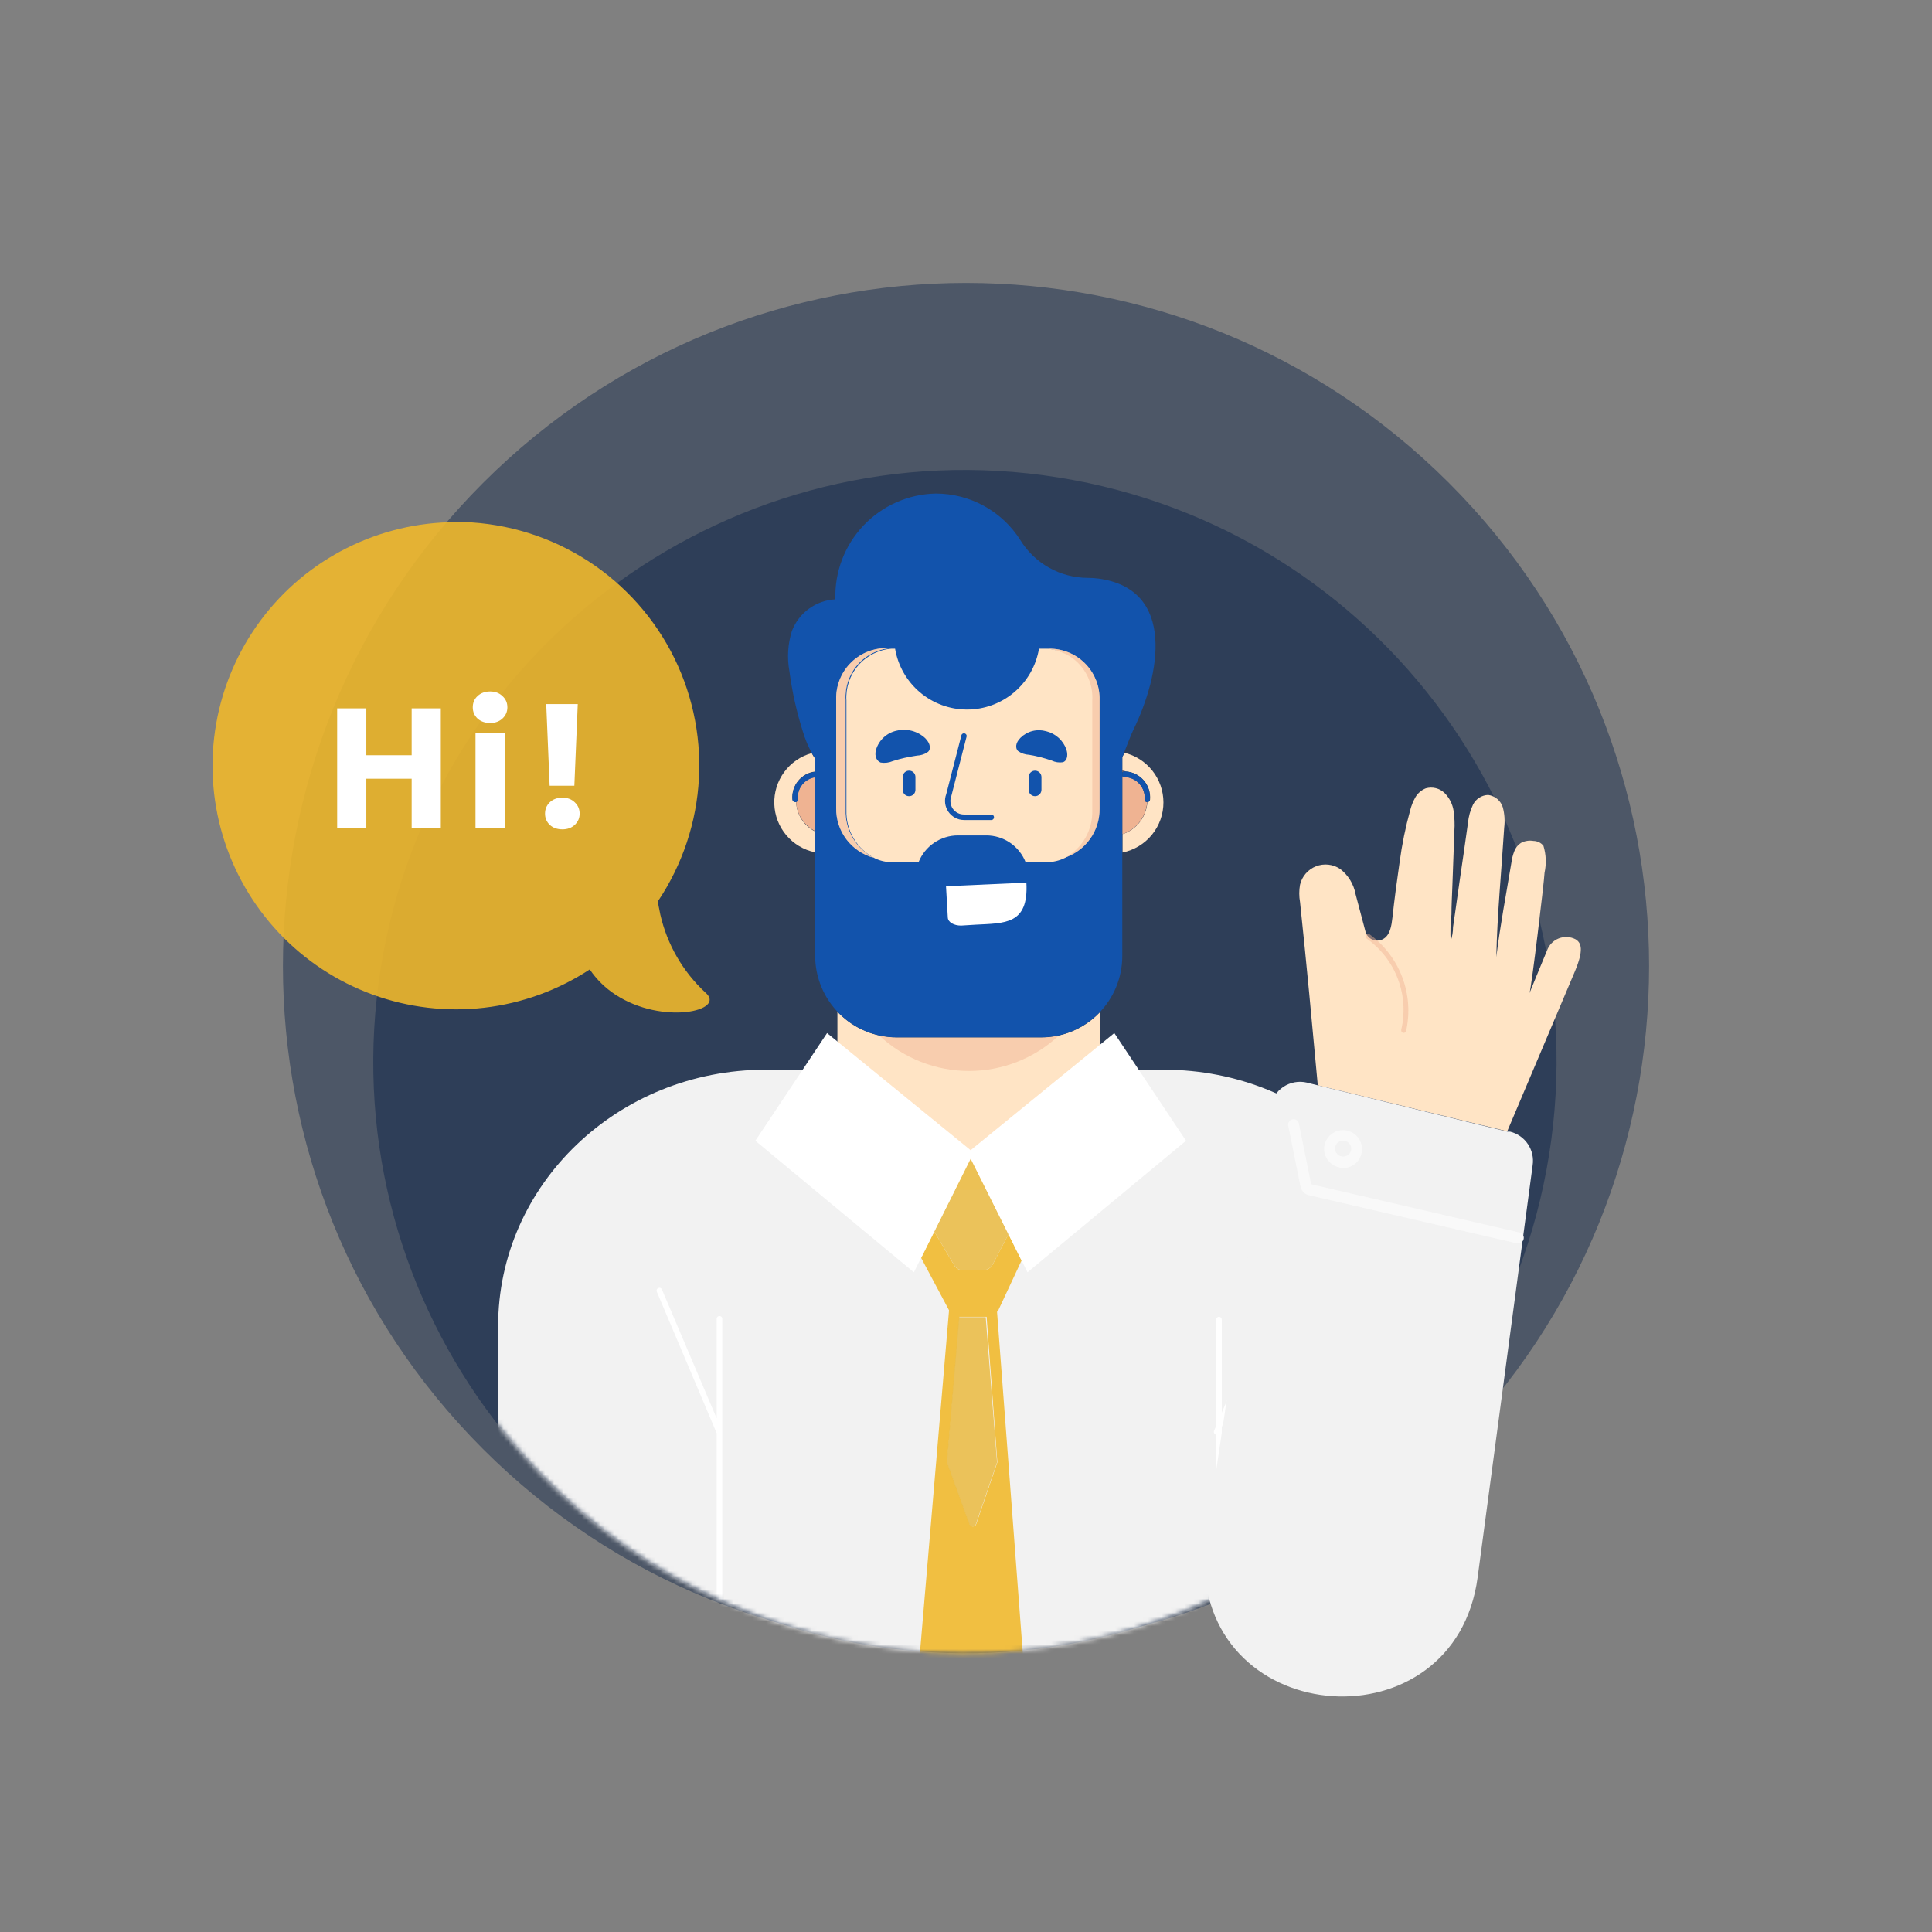<svg width="420" height="420" viewBox="0 0 420 420" fill="none" xmlns="http://www.w3.org/2000/svg">
<rect x="0" y="0" width="420" height="420" fill="#808080" stroke="none"/>
<path opacity="0.4" d="M336.754 251.055C347.951 180.92 300.171 114.988 230.036 103.791C159.901 92.595 93.969 140.375 82.772 210.51C71.576 280.645 119.356 346.577 189.491 357.773C259.626 368.97 325.558 321.19 336.754 251.055Z" fill="#011B41"/>
<path opacity="0.4" d="M315 315C372.99 257.01 372.99 162.99 315 105C257.01 47.01 162.99 47.01 105 105C47.01 162.99 47.01 257.01 105 315C162.99 372.99 257.01 372.99 315 315Z" fill="#011B41"/>
<mask id="mask0_85_12588" style="mask-type:luminance" maskUnits="userSpaceOnUse" x="81" y="102" width="258" height="258">
<path d="M336.754 251.055C347.951 180.919 300.171 114.987 230.036 103.791C159.901 92.595 93.969 140.374 82.772 210.51C71.576 280.645 119.356 346.577 189.491 357.773C259.626 368.969 325.558 321.19 336.754 251.055Z" fill="white"/>
</mask>
<g mask="url(#mask0_85_12588)">
<path d="M253.018 232.545H166.43C134.317 232.545 108.289 257.522 108.289 288.291V402.739H311.134V288.291C311.159 257.522 285.131 232.545 253.018 232.545Z" fill="#F2F2F2"/>
<path d="M156.41 286.091C156.252 286.091 156.101 286.152 155.987 286.261C155.873 286.371 155.806 286.52 155.799 286.678V308.331L143.898 280.323C143.868 280.247 143.824 280.178 143.766 280.12C143.709 280.062 143.64 280.016 143.564 279.987C143.489 279.957 143.407 279.943 143.326 279.946C143.244 279.95 143.164 279.97 143.091 280.006C142.948 280.07 142.835 280.187 142.775 280.333C142.716 280.479 142.715 280.642 142.773 280.788L155.799 311.557V402.837C155.799 402.999 155.864 403.155 155.978 403.269C156.093 403.384 156.248 403.448 156.41 403.448C156.572 403.448 156.728 403.384 156.842 403.269C156.957 403.155 157.021 402.999 157.021 402.837V286.678C157.015 286.52 156.948 286.371 156.834 286.261C156.72 286.152 156.568 286.091 156.41 286.091Z" fill="white"/>
<path d="M277.775 279.908C277.703 279.872 277.625 279.852 277.545 279.849C277.466 279.846 277.386 279.86 277.312 279.89C277.238 279.92 277.171 279.965 277.116 280.023C277.061 280.081 277.019 280.15 276.993 280.226L265.604 307.109V286.873C265.604 286.711 265.54 286.556 265.425 286.441C265.311 286.326 265.155 286.262 264.993 286.262C264.831 286.262 264.676 286.326 264.561 286.441C264.447 286.556 264.382 286.711 264.382 286.873V309.968L263.918 311.068C263.86 311.214 263.861 311.377 263.92 311.522C263.979 311.668 264.092 311.785 264.236 311.85H264.382V402.666C264.382 402.828 264.447 402.983 264.561 403.098C264.676 403.212 264.831 403.277 264.993 403.277C265.155 403.277 265.311 403.212 265.425 403.098C265.54 402.983 265.604 402.828 265.604 402.666V310.237L278.093 280.69C278.128 280.618 278.148 280.54 278.151 280.46C278.155 280.381 278.141 280.301 278.111 280.227C278.081 280.153 278.035 280.086 277.977 280.031C277.919 279.976 277.85 279.934 277.775 279.908Z" fill="white"/>
<path d="M230.265 225.091C229.022 225.374 227.752 225.522 226.477 225.531H194.926C193.643 225.523 192.365 225.375 191.114 225.091C187.638 224.332 184.476 222.534 182.047 219.934V230.932C182.264 238.368 185.371 245.426 190.707 250.608C196.044 255.791 203.19 258.69 210.628 258.69C218.067 258.69 225.213 255.791 230.55 250.608C235.886 245.426 238.993 238.368 239.21 230.932V219.934C236.814 222.513 233.697 224.309 230.265 225.091Z" fill="#FFE4C5"/>
<path opacity="0.46" d="M194.926 225.531C193.643 225.523 192.364 225.375 191.113 225.091C196.412 230.056 203.403 232.819 210.665 232.819C217.927 232.819 224.917 230.056 230.216 225.091C228.973 225.374 227.703 225.521 226.428 225.531H194.926Z" fill="#EFB392"/>
<path d="M173.078 174.355C173.078 174.355 173.078 174.355 172.882 174.355C172.725 174.356 172.573 174.295 172.459 174.185C172.345 174.076 172.278 173.927 172.271 173.769C172.147 172.326 172.586 170.89 173.498 169.765C174.409 168.639 175.722 167.91 177.159 167.732V164.873C176.9 164.505 176.663 164.121 176.45 163.724C174.053 164.389 171.948 165.841 170.475 167.846C169.001 169.852 168.245 172.294 168.326 174.781C168.408 177.268 169.323 179.655 170.925 181.559C172.527 183.463 174.723 184.774 177.159 185.28V180.734C175.974 180.128 174.972 179.218 174.255 178.097C173.538 176.976 173.131 175.685 173.078 174.355Z" fill="#FFE4C5"/>
<path d="M252.919 174.428C252.915 171.928 252.069 169.503 250.517 167.543C248.965 165.583 246.798 164.203 244.366 163.626C244.366 163.968 244.121 164.286 243.975 164.604V167.414C244.225 167.497 244.47 167.595 244.708 167.708C245.459 167.751 246.193 167.944 246.868 168.275C247.543 168.605 248.146 169.068 248.64 169.635C249.134 170.202 249.509 170.861 249.745 171.576C249.98 172.29 250.071 173.044 250.011 173.793C250.011 173.949 249.949 174.098 249.839 174.208C249.729 174.318 249.58 174.38 249.425 174.38C249.322 175.947 248.753 177.448 247.791 178.689C246.828 179.931 245.516 180.855 244.024 181.345V185.328C246.538 184.82 248.798 183.456 250.42 181.469C252.042 179.481 252.925 176.994 252.919 174.428Z" fill="#FFE4C5"/>
<path d="M248.838 173.793C248.892 173.175 248.817 172.552 248.619 171.964C248.42 171.375 248.102 170.835 247.684 170.376C247.266 169.916 246.758 169.549 246.191 169.296C245.624 169.043 245.011 168.91 244.39 168.905C244.235 168.901 244.088 168.84 243.975 168.734V181.345C245.467 180.856 246.779 179.931 247.742 178.69C248.704 177.448 249.273 175.947 249.376 174.38C249.301 174.38 249.227 174.365 249.158 174.335C249.089 174.305 249.028 174.261 248.977 174.205C248.927 174.15 248.888 174.085 248.864 174.014C248.84 173.943 248.831 173.868 248.838 173.793Z" fill="#EFB392"/>
<path d="M173.469 173.793C173.461 173.907 173.42 174.017 173.351 174.108C173.281 174.199 173.186 174.268 173.078 174.306C173.139 175.653 173.562 176.958 174.301 178.085C175.041 179.211 176.07 180.118 177.282 180.709V168.905C176.13 169.052 175.082 169.648 174.368 170.563C173.654 171.479 173.331 172.64 173.469 173.793Z" fill="#EFB392"/>
<path opacity="0.46" d="M244.39 167.683H244.708C244.47 167.571 244.225 167.473 243.975 167.39V167.903C244.08 167.78 244.229 167.701 244.39 167.683Z" fill="#EFB392"/>
<path d="M243.975 167.903V168.758C244.088 168.864 244.235 168.925 244.39 168.929C245.011 168.934 245.624 169.067 246.191 169.32C246.758 169.573 247.266 169.94 247.684 170.4C248.102 170.859 248.42 171.4 248.619 171.988C248.817 172.576 248.892 173.199 248.838 173.817C248.835 173.89 248.846 173.963 248.872 174.031C248.897 174.099 248.936 174.161 248.987 174.213C249.037 174.266 249.097 174.308 249.164 174.336C249.231 174.365 249.303 174.379 249.376 174.379C249.531 174.379 249.68 174.318 249.79 174.208C249.9 174.098 249.962 173.948 249.962 173.793C250.022 173.043 249.932 172.289 249.696 171.575C249.461 170.861 249.085 170.201 248.591 169.635C248.097 169.068 247.494 168.605 246.819 168.274C246.144 167.943 245.41 167.751 244.659 167.708H244.341C244.201 167.73 244.071 167.799 243.975 167.903Z" fill="#1253AC"/>
<path d="M172.272 173.793C172.278 173.951 172.345 174.1 172.459 174.209C172.573 174.319 172.725 174.38 172.883 174.38C172.883 174.38 172.883 174.38 173.078 174.38C173.186 174.342 173.281 174.273 173.351 174.182C173.42 174.09 173.461 173.981 173.469 173.866C173.331 172.713 173.654 171.552 174.368 170.637C175.082 169.721 176.13 169.125 177.282 168.979V167.781C175.827 167.93 174.487 168.642 173.551 169.766C172.615 170.889 172.155 172.335 172.272 173.793Z" fill="#1253AC"/>
<path d="M243.975 168.71V164.604C244.122 164.286 244.244 163.969 244.366 163.626C245.099 161.793 245.759 159.961 246.444 158.519C252.162 146.837 255.804 128.043 238.745 125.77C237.983 125.673 237.216 125.624 236.448 125.624C233.502 125.613 230.607 124.848 228.041 123.402C225.474 121.956 223.32 119.877 221.784 117.363C219.815 114.269 217.095 111.724 213.877 109.964C210.66 108.203 207.049 107.285 203.382 107.294C200.438 107.36 197.536 108.01 194.844 109.204C192.152 110.398 189.724 112.114 187.699 114.252C185.674 116.391 184.093 118.909 183.048 121.662C182.002 124.415 181.512 127.348 181.606 130.291C179.531 130.398 177.532 131.107 175.852 132.33C174.173 133.554 172.886 135.24 172.148 137.183C171.264 140.005 171.08 142.999 171.611 145.908C172.197 150.343 173.17 154.718 174.519 158.983C175.001 160.632 175.665 162.222 176.499 163.724C176.711 164.121 176.948 164.505 177.207 164.873V207.861C177.239 212.531 179.109 217.001 182.411 220.303C185.713 223.605 190.183 225.474 194.852 225.506H226.355C231.028 225.494 235.506 223.63 238.809 220.323C242.111 217.016 243.969 212.535 243.975 207.861V168.759V168.71Z" fill="#1253AC"/>
<path d="M183.83 176.041V152.164C183.654 149.379 184.581 146.637 186.41 144.529C188.239 142.421 190.823 141.117 193.605 140.898H192.335C189.459 140.981 186.733 142.201 184.754 144.289C182.775 146.378 181.705 149.166 181.777 152.042V175.65C181.736 178.107 182.518 180.506 183.996 182.467C185.475 184.429 187.567 185.84 189.94 186.477C188.038 185.494 186.455 183.991 185.374 182.144C184.292 180.297 183.757 178.181 183.83 176.041Z" fill="#FFE4C5"/>
<path d="M228.578 141.02H227.479C230.261 141.239 232.845 142.543 234.674 144.651C236.503 146.759 237.43 149.502 237.254 152.287V176.164C237.313 178.267 236.79 180.345 235.742 182.17C234.694 183.994 233.162 185.493 231.315 186.502C233.583 185.778 235.558 184.345 236.949 182.413C238.34 180.481 239.072 178.153 239.038 175.773V152.165C239.111 149.305 238.054 146.531 236.096 144.445C234.138 142.359 231.437 141.129 228.578 141.02Z" fill="#FFE4C5"/>
<path opacity="0.46" d="M183.83 176.041V152.164C183.654 149.379 184.581 146.637 186.41 144.529C188.239 142.421 190.823 141.117 193.605 140.898H192.335C189.459 140.981 186.733 142.201 184.754 144.289C182.775 146.378 181.705 149.166 181.777 152.042V175.65C181.736 178.107 182.518 180.506 183.996 182.467C185.475 184.429 187.567 185.84 189.94 186.477C188.038 185.494 186.455 183.991 185.374 182.144C184.292 180.297 183.757 178.181 183.83 176.041Z" fill="#EFB392"/>
<path opacity="0.46" d="M228.578 141.02H227.479C230.261 141.239 232.845 142.543 234.674 144.651C236.503 146.759 237.43 149.502 237.254 152.287V176.164C237.313 178.267 236.79 180.345 235.742 182.17C234.694 183.994 233.162 185.493 231.315 186.502C233.583 185.778 235.558 184.345 236.949 182.413C238.34 180.481 239.072 178.153 239.038 175.773V152.165C239.111 149.305 238.054 146.531 236.096 144.445C234.138 142.359 231.437 141.129 228.578 141.02Z" fill="#EFB392"/>
<path d="M227.479 141.02H225.866C225.243 144.718 223.331 148.077 220.467 150.498C217.604 152.92 213.975 154.249 210.225 154.249C206.474 154.249 202.846 152.92 199.982 150.498C197.119 148.077 195.206 144.718 194.584 141.02H193.777C190.995 141.239 188.411 142.543 186.582 144.651C184.753 146.759 183.826 149.502 184.002 152.287V176.164C183.938 178.313 184.488 180.437 185.587 182.285C186.686 184.133 188.29 185.63 190.209 186.599C191.353 187.147 192.606 187.431 193.875 187.43H199.691C200.37 185.72 201.545 184.252 203.065 183.215C204.585 182.179 206.381 181.621 208.221 181.614H214.428C216.269 181.617 218.066 182.174 219.587 183.211C221.108 184.248 222.282 185.718 222.958 187.43H227.577C228.942 187.424 230.287 187.107 231.511 186.502C233.358 185.493 234.89 183.994 235.938 182.17C236.986 180.345 237.509 178.267 237.45 176.164V152.287C237.536 150.892 237.346 149.494 236.892 148.173C236.437 146.851 235.726 145.633 234.8 144.586C233.874 143.54 232.751 142.686 231.494 142.074C230.238 141.463 228.874 141.104 227.479 141.02Z" fill="#FFE4C5"/>
<path d="M225.01 173.085C225.375 173.085 225.726 172.941 225.987 172.685C226.247 172.429 226.397 172.081 226.403 171.716V168.93C226.403 168.561 226.256 168.206 225.995 167.945C225.734 167.684 225.38 167.537 225.01 167.537C224.641 167.537 224.286 167.684 224.025 167.945C223.764 168.206 223.617 168.561 223.617 168.93V171.716C223.624 172.081 223.773 172.429 224.034 172.685C224.294 172.941 224.645 173.085 225.01 173.085Z" fill="#1253AC"/>
<path d="M197.639 173.084C198.002 173.084 198.35 172.94 198.607 172.683C198.864 172.427 199.008 172.079 199.008 171.716V168.93C199.011 168.748 198.978 168.567 198.911 168.398C198.844 168.23 198.743 168.076 198.616 167.946C198.488 167.816 198.336 167.713 198.169 167.643C198.001 167.573 197.821 167.537 197.639 167.537C197.455 167.533 197.273 167.567 197.102 167.636C196.932 167.705 196.777 167.807 196.647 167.937C196.517 168.067 196.414 168.222 196.346 168.393C196.277 168.563 196.243 168.746 196.246 168.93V171.716C196.246 171.897 196.282 172.077 196.353 172.245C196.423 172.413 196.526 172.565 196.656 172.692C196.785 172.82 196.939 172.92 197.108 172.987C197.277 173.055 197.458 173.088 197.639 173.084Z" fill="#1253AC"/>
<path d="M221.296 163.26C222.015 163.765 222.863 164.053 223.74 164.091C224.595 164.238 225.451 164.409 226.184 164.604C226.917 164.8 227.773 165.044 228.628 165.337C229.386 165.706 230.239 165.834 231.072 165.704C231.805 165.484 232.294 164.482 231.83 162.942C231.483 161.962 230.897 161.084 230.124 160.388C229.352 159.692 228.417 159.201 227.406 158.959C226.433 158.683 225.404 158.67 224.424 158.924C223.445 159.177 222.551 159.687 221.834 160.401C220.685 161.549 220.734 162.698 221.296 163.26Z" fill="#1253AC"/>
<path d="M191.456 165.777C192.34 165.923 193.248 165.813 194.071 165.459C194.976 165.166 195.88 164.922 196.662 164.751C197.444 164.58 198.397 164.409 199.326 164.262C200.205 164.237 201.057 163.948 201.77 163.431C202.356 162.869 202.332 161.671 201.134 160.474C200.317 159.714 199.326 159.168 198.247 158.882C197.169 158.596 196.037 158.581 194.951 158.836C193.89 159.058 192.908 159.564 192.112 160.3C191.316 161.036 190.734 161.975 190.43 163.016C190.039 164.482 190.65 165.459 191.456 165.777Z" fill="#1253AC"/>
<path d="M212.082 201.019L208.929 201.214C207.39 201.214 206.094 200.505 206.045 199.454L205.654 192.66L223.128 191.878C223.642 201.043 218.436 200.676 212.082 201.019Z" fill="white"/>
<path d="M215.601 178.265H209.564C208.895 178.261 208.236 178.095 207.644 177.781C207.052 177.467 206.545 177.015 206.166 176.463C205.786 175.911 205.546 175.275 205.466 174.61C205.385 173.945 205.467 173.271 205.703 172.644L208.978 159.936C208.988 159.853 209.015 159.772 209.058 159.701C209.102 159.629 209.16 159.567 209.229 159.52C209.299 159.472 209.377 159.441 209.46 159.426C209.543 159.412 209.627 159.415 209.708 159.436C209.79 159.458 209.865 159.496 209.93 159.549C209.995 159.602 210.048 159.668 210.086 159.743C210.123 159.818 210.144 159.901 210.147 159.984C210.149 160.068 210.134 160.152 210.102 160.229L206.827 172.986C206.646 173.444 206.578 173.938 206.629 174.428C206.68 174.917 206.849 175.387 207.12 175.797C207.394 176.191 207.76 176.513 208.185 176.734C208.611 176.956 209.084 177.07 209.564 177.068H215.601C215.739 177.096 215.863 177.171 215.952 177.28C216.041 177.389 216.09 177.526 216.09 177.666C216.09 177.807 216.041 177.944 215.952 178.053C215.863 178.162 215.739 178.237 215.601 178.265Z" fill="#1253AC"/>
<path opacity="0.89" d="M222.077 274.018L219.242 268.3L215.772 274.947C215.559 275.316 215.253 275.624 214.884 275.838C214.515 276.052 214.097 276.166 213.67 276.169H209.418C209.02 276.177 208.627 276.08 208.279 275.887C207.932 275.693 207.641 275.411 207.438 275.069L203.113 267.738L200.253 273.456L206.314 284.845L199.935 359.922C199.886 360.139 199.886 360.365 199.935 360.582L210.029 388.174C210.14 388.473 210.34 388.731 210.602 388.914C210.864 389.096 211.176 389.194 211.495 389.194C211.814 389.194 212.126 389.096 212.388 388.914C212.65 388.731 212.85 388.473 212.961 388.174L222.395 360.606C222.445 360.406 222.445 360.196 222.395 359.995L216.75 285.212C216.75 285.065 216.97 284.918 217.067 284.747L222.077 274.018ZM216.798 317.618C216.822 317.723 216.822 317.831 216.798 317.936L212.204 331.353C212.149 331.497 212.053 331.621 211.926 331.708C211.799 331.796 211.649 331.843 211.495 331.843C211.341 331.843 211.191 331.796 211.064 331.708C210.938 331.621 210.841 331.497 210.786 331.353L205.899 317.911C205.875 317.807 205.875 317.698 205.899 317.593L208.562 286.262H209.002H214.477L216.798 317.618Z" fill="#F0B82B"/>
<path opacity="0.89" d="M214.355 286.335H208.881H208.441L205.826 317.618C205.803 317.722 205.803 317.831 205.826 317.935L210.714 331.377C210.768 331.521 210.865 331.645 210.992 331.732C211.118 331.82 211.269 331.867 211.423 331.867C211.576 331.867 211.727 331.82 211.853 331.732C211.98 331.645 212.077 331.521 212.131 331.377L216.726 317.96C216.749 317.855 216.749 317.747 216.726 317.642L214.282 286.36L214.355 286.335Z" fill="#F0B82B"/>
<path opacity="0.13" d="M214.355 286.335H208.881H208.441L205.826 317.618C205.803 317.722 205.803 317.831 205.826 317.935L210.714 331.377C210.768 331.521 210.865 331.645 210.992 331.732C211.118 331.82 211.269 331.867 211.423 331.867C211.576 331.867 211.727 331.82 211.853 331.732C211.98 331.645 212.077 331.521 212.131 331.377L216.726 317.96C216.749 317.855 216.749 317.747 216.726 317.642L214.282 286.36L214.355 286.335Z" fill="#C5D9FF"/>
<path opacity="0.89" d="M203.113 267.713L207.439 275.045C207.642 275.387 207.932 275.669 208.28 275.862C208.628 276.055 209.021 276.153 209.419 276.145H213.671C214.098 276.142 214.516 276.028 214.885 275.813C215.253 275.599 215.56 275.292 215.773 274.923L219.243 268.275L211.032 251.852L203.113 267.713Z" fill="#F0B82B"/>
<path opacity="0.13" d="M203.113 267.713L207.439 275.045C207.642 275.387 207.932 275.669 208.28 275.862C208.628 276.055 209.021 276.153 209.419 276.145H213.671C214.098 276.142 214.516 276.028 214.885 275.813C215.253 275.599 215.56 275.292 215.773 274.923L219.243 268.275L211.032 251.852L203.113 267.713Z" fill="#C5D9FF"/>
<path d="M242.239 224.578L211.006 250.043L179.797 224.578L164.205 247.99L198.664 276.584L200.253 273.431L203.112 267.688L211.006 251.876L219.218 268.299L222.077 273.994L223.372 276.584L257.832 247.99L242.239 224.578Z" fill="white"/>
</g>
<path d="M342.514 204.195C341.954 203.904 341.337 203.736 340.705 203.703C340.074 203.67 339.443 203.773 338.855 204.005C338.266 204.236 337.735 204.591 337.295 205.046C336.856 205.5 336.519 206.044 336.307 206.639C335.036 209.719 333.741 212.798 332.494 215.902C332.91 214.851 335.672 191.829 335.769 189.727C336.193 187.784 336.109 185.764 335.525 183.862C335.262 183.538 334.931 183.275 334.555 183.093C334.179 182.912 333.767 182.815 333.35 182.811C332.469 182.66 331.563 182.788 330.759 183.178C330.02 183.615 329.458 184.299 329.171 185.108C328.871 185.896 328.666 186.716 328.56 187.552C327.436 194.371 326.116 201.189 325.285 208.057C325.48 198.648 326.409 189.336 326.996 179.927C327.18 178.456 327.081 176.962 326.702 175.528C326.489 174.819 326.076 174.186 325.512 173.705C324.949 173.224 324.259 172.915 323.525 172.816C322.836 172.833 322.165 173.037 321.583 173.408C321.002 173.778 320.533 174.3 320.226 174.917C319.628 176.162 319.255 177.502 319.126 178.876C318.523 183.21 317.904 187.52 317.269 191.805C316.951 194.004 316.658 196.179 316.34 198.355L315.876 201.556C315.877 202.588 315.703 203.612 315.363 204.587C315.262 202.654 315.319 200.717 315.534 198.794C315.534 196.766 315.656 194.738 315.729 192.709L316.169 180.661C316.271 179.192 316.213 177.717 315.998 176.262C315.773 174.799 315.088 173.447 314.043 172.4C313.511 171.888 312.855 171.523 312.139 171.343C311.423 171.163 310.672 171.174 309.962 171.374C309.005 171.75 308.203 172.439 307.689 173.329C307.189 174.211 306.811 175.156 306.564 176.139C305.541 179.838 304.774 183.602 304.267 187.406C303.681 191.414 303.143 195.446 302.703 199.479C302.508 201.141 302.239 203.413 300.528 204.22C300.183 204.384 299.807 204.471 299.426 204.476C299.044 204.48 298.666 204.402 298.318 204.247C297.969 204.091 297.659 203.861 297.407 203.574C297.156 203.287 296.97 202.949 296.862 202.583C296.105 199.845 295.445 197.108 294.687 194.371C294.287 192.207 293.104 190.267 291.363 188.921C290.598 188.401 289.718 188.075 288.799 187.971C287.879 187.867 286.949 187.989 286.087 188.326C285.226 188.663 284.459 189.205 283.854 189.905C283.249 190.605 282.823 191.441 282.614 192.342C282.394 193.579 282.394 194.845 282.614 196.082C284.032 209.45 285.254 222.647 286.475 235.942L327.656 245.938L342.319 211.283C344.323 206.542 343.81 204.978 342.514 204.195Z" fill="#FFE4C5"/>
<path opacity="0.46" d="M305.269 224.529C305.372 224.501 305.464 224.444 305.538 224.367C305.611 224.289 305.662 224.194 305.684 224.089C306.539 220.2 306.244 216.147 304.833 212.423C303.423 208.699 300.958 205.467 297.742 203.121C297.615 203.048 297.465 203.028 297.323 203.065C297.182 203.101 297.06 203.191 296.984 203.316C296.944 203.377 296.916 203.445 296.903 203.516C296.89 203.587 296.892 203.661 296.908 203.731C296.924 203.802 296.954 203.869 296.996 203.928C297.039 203.987 297.093 204.036 297.155 204.074C300.225 206.264 302.574 209.318 303.901 212.848C305.229 216.378 305.475 220.223 304.609 223.894C304.587 224.036 304.621 224.181 304.702 224.299C304.784 224.417 304.908 224.5 305.049 224.529H305.269Z" fill="#EFB392"/>
<path d="M284.153 235.356C283.27 235.142 282.353 235.115 281.46 235.276C280.567 235.437 279.717 235.783 278.964 236.291C278.212 236.8 277.575 237.459 277.092 238.228C276.609 238.997 276.292 239.858 276.161 240.757L261.791 337.071V338.978C261.791 376.198 316.29 379.791 321.227 342.888L333.178 253.343C333.427 251.731 333.063 250.084 332.158 248.727C331.254 247.37 329.874 246.401 328.29 246.011H327.728L286.475 235.942L284.153 235.356Z" fill="#F2F2F2"/>
<path d="M330.222 270.255C330.46 270.222 330.683 270.119 330.862 269.957C331.041 269.796 331.167 269.584 331.224 269.351C331.26 269.198 331.265 269.04 331.238 268.885C331.212 268.731 331.155 268.583 331.071 268.451C330.986 268.319 330.877 268.205 330.748 268.116C330.618 268.027 330.473 267.965 330.319 267.933L285.034 257.449L282.37 244.252C282.341 244.098 282.281 243.953 282.195 243.823C282.109 243.693 281.998 243.581 281.868 243.495C281.738 243.408 281.593 243.349 281.44 243.319C281.287 243.29 281.129 243.291 280.977 243.323C280.671 243.388 280.402 243.57 280.228 243.83C280.055 244.09 279.99 244.408 280.048 244.716L282.712 257.913C282.802 258.384 283.028 258.818 283.362 259.161C283.697 259.505 284.125 259.742 284.594 259.844L329.904 270.328C330.014 270.326 330.122 270.301 330.222 270.255Z" fill="#F9F9F9"/>
<path d="M291.045 253.759C289.99 253.513 289.074 252.864 288.493 251.95C287.913 251.035 287.714 249.93 287.941 248.871C288.113 248.137 288.482 247.465 289.008 246.926C289.534 246.387 290.197 246.003 290.926 245.814C291.655 245.625 292.422 245.639 293.144 245.854C293.866 246.069 294.515 246.478 295.021 247.036C295.527 247.593 295.871 248.279 296.016 249.018C296.161 249.757 296.101 250.521 295.842 251.229C295.584 251.936 295.137 252.56 294.55 253.031C293.963 253.503 293.258 253.805 292.511 253.905C292.018 253.954 291.519 253.904 291.045 253.759ZM290.238 249.335C290.159 249.785 290.256 250.247 290.507 250.628C290.759 251.009 291.147 251.278 291.592 251.382C292.036 251.485 292.503 251.414 292.897 251.183C293.291 250.953 293.581 250.58 293.709 250.142C293.812 249.682 293.733 249.2 293.486 248.798C293.24 248.396 292.846 248.107 292.389 247.991C292.179 247.955 291.964 247.955 291.754 247.991C291.397 248.041 291.063 248.196 290.794 248.435C290.524 248.674 290.331 248.987 290.238 249.335Z" fill="#F9F9F9"/>
<path opacity="0.89" d="M99.002 113.453C108.612 113.443 118.044 116.048 126.287 120.99C134.53 125.931 141.273 133.022 145.793 141.502C150.314 149.983 152.441 159.534 151.948 169.132C151.454 178.729 148.359 188.012 142.993 195.984C142.993 196.131 143.359 197.769 143.555 198.844C145.043 205.334 148.449 211.227 153.33 215.756C158.072 219.764 143.97 222.916 133.779 216.22C131.576 214.785 129.681 212.923 128.207 210.746C121.308 215.271 113.448 218.121 105.253 219.07C97.057 220.019 88.754 219.04 81.003 216.212C73.253 213.383 66.271 208.783 60.614 202.778C54.956 196.773 50.78 189.53 48.418 181.625C46.056 173.72 45.574 165.373 47.009 157.248C48.444 149.124 51.758 141.447 56.685 134.831C61.613 128.214 68.018 122.839 75.391 119.136C82.763 115.434 90.899 113.504 99.149 113.502L99.002 113.453Z" fill="#F0B82B"/>
<path d="M95.829 153.985V180H89.492V169.29H79.635V180H73.298V153.985H79.635V164.176H89.492V153.985H95.829ZM106.556 157.172C105.444 157.172 104.53 156.851 103.814 156.208C103.122 155.541 102.776 154.726 102.776 153.762C102.776 152.774 103.122 151.959 103.814 151.316C104.53 150.649 105.444 150.316 106.556 150.316C107.643 150.316 108.532 150.649 109.224 151.316C109.941 151.959 110.299 152.774 110.299 153.762C110.299 154.726 109.941 155.541 109.224 156.208C108.532 156.851 107.643 157.172 106.556 157.172ZM109.706 159.321V180H103.369V159.321H109.706ZM125.601 153.058L124.86 170.809H119.487L118.745 153.058H125.601ZM122.266 180.296C121.154 180.296 120.24 179.975 119.524 179.333C118.832 178.666 118.486 177.851 118.486 176.887C118.486 175.899 118.832 175.071 119.524 174.404C120.24 173.737 121.154 173.404 122.266 173.404C123.353 173.404 124.242 173.737 124.934 174.404C125.651 175.071 126.009 175.899 126.009 176.887C126.009 177.851 125.651 178.666 124.934 179.333C124.242 179.975 123.353 180.296 122.266 180.296Z" fill="white"/>
</svg>
